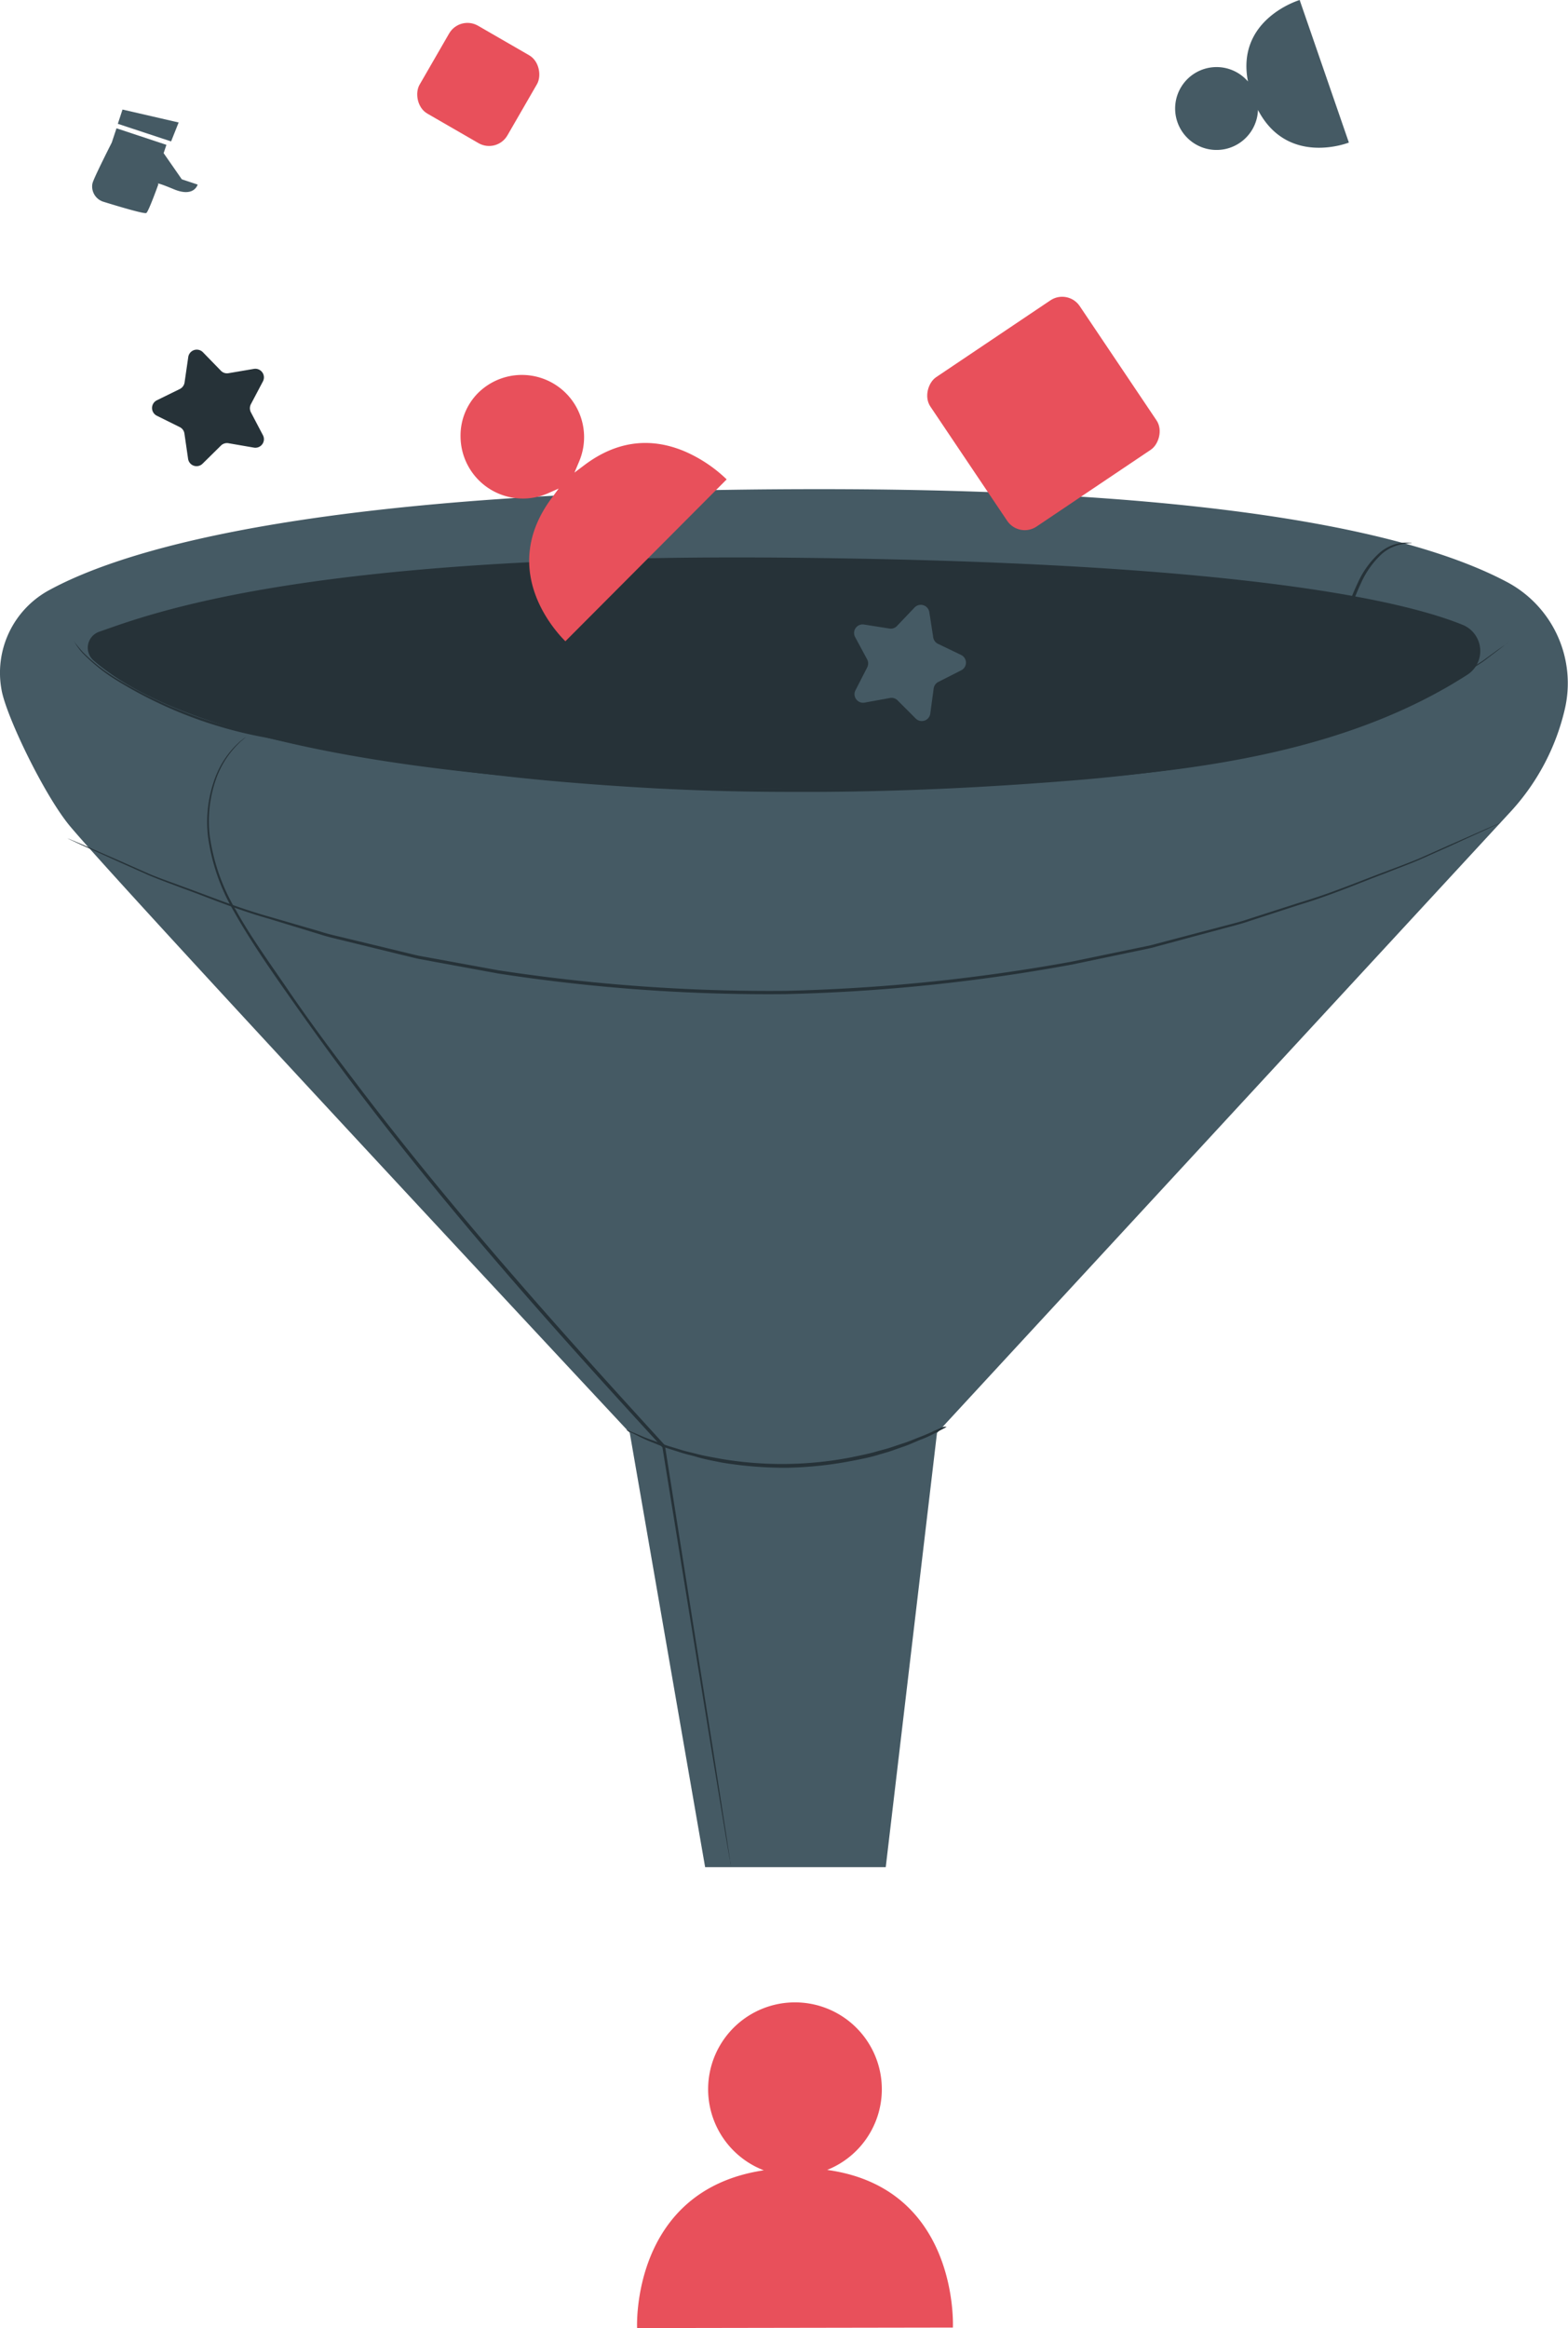 <svg xmlns="http://www.w3.org/2000/svg" viewBox="0 0 247.52 367.43"><defs><style>.cls-1{fill:#455a64;}.cls-2{fill:#263238;}.cls-3{fill:#e8505b;}</style></defs><title>filter</title><g id="Layer_2" data-name="Layer 2"><g id="Funnel"><path class="cls-1" d="M99.41,226.13s-79-84.6-88.32-95.69C7.05,125.63,1,113.09.25,108.91A14.84,14.84,0,0,1,7.65,93.2c12.48-6.84,43.76-16,121.74-16,65.7,0,95.32,7.59,108.65,14.74A18.08,18.08,0,0,1,247,112h0a35.89,35.89,0,0,1-8.59,16.16l-90.5,98-8.09,68.53H111.31Z"/><path class="cls-2" d="M230.9,98.62a4.46,4.46,0,0,1,.69,7.9c-18.68,12-42.17,15.2-64.59,16.67-50.3,3.28-128.88,1.29-152.21-18.93a2.67,2.67,0,0,1,.86-4.55C23.78,96.88,47.88,87.46,122.47,88,187.65,88.51,218.55,93.61,230.9,98.62Z"/><path class="cls-2" d="M149.42,225.18a1.93,1.93,0,0,1-.46.28l-1.35.72c-.58.31-1.31.67-2.18,1s-1.84.83-3,1.2l-1.76.62c-.61.21-1.27.38-1.94.58-1.33.42-2.8.71-4.33,1a59.64,59.64,0,0,1-10.16,1.07,61.05,61.05,0,0,1-10.19-.8c-1.54-.31-3-.56-4.36-1-.68-.18-1.34-.33-2-.53l-1.78-.57c-1.14-.34-2.12-.78-3-1.13a21.65,21.65,0,0,1-2.21-1l-1.37-.68a1.76,1.76,0,0,1-.46-.27,1.79,1.79,0,0,1,.51.17l1.4.59c.61.27,1.35.59,2.24.89s1.87.73,3,1.05l1.77.54c.61.18,1.27.32,1.94.49,1.34.37,2.81.61,4.34.89a57.65,57.65,0,0,0,20.18-.26c1.52-.32,3-.6,4.31-1,.66-.19,1.32-.34,1.93-.54l1.75-.59c1.13-.34,2.11-.78,3-1.12s1.61-.66,2.21-.95l1.39-.62A2.44,2.44,0,0,1,149.42,225.18Z"/><path class="cls-2" d="M238.33,101.17s-.15.14-.47.38l-1.41,1.1-2.32,1.76-3.32,2.17a85.2,85.2,0,0,1-9.6,5.15,102.75,102.75,0,0,1-13.53,5,145.47,145.47,0,0,1-17,3.89c-6.2,1-12.87,1.83-19.9,2.44-14.07,1.17-29.59,2-45.89,1.92-8.15,0-16.11-.23-23.78-.69S86,123.23,79,122.42a367.37,367.37,0,0,1-37-6,67.93,67.93,0,0,1-23.52-9,28,28,0,0,1-5.38-4.28,10.54,10.54,0,0,1-1.1-1.41l-.33-.52A21.91,21.91,0,0,0,13.16,103a28.51,28.51,0,0,0,5.4,4.19A68.69,68.69,0,0,0,42.06,116c10.44,2.18,23,4.41,37,5.91,7,.8,14.39,1.38,22.06,1.82s15.61.65,23.75.67c16.28,0,31.79-.74,45.85-1.88,7-.59,13.68-1.37,19.87-2.39a148.52,148.52,0,0,0,17-3.81,104.14,104.14,0,0,0,13.52-4.89,88.21,88.21,0,0,0,9.6-5l3.34-2.13,2.35-1.72,1.44-1Z"/><path class="cls-2" d="M236.9,129.84l-.54.27-1.61.75-6.2,2.83-4.48,2c-1.66.72-3.5,1.38-5.45,2.16-3.94,1.47-8.34,3.39-13.41,4.92l-7.9,2.57c-1.37.48-2.8.83-4.25,1.22l-4.43,1.19L184,149l-2.35.63-2.42.51-10,2.09A286.16,286.16,0,0,1,124,156.9a279.47,279.47,0,0,1-45.39-3.26l-10.07-1.85-2.43-.45c-.8-.17-1.58-.38-2.36-.56l-4.62-1.13-4.45-1.09c-1.46-.37-2.9-.67-4.28-1.13L42.45,145c-5.1-1.44-9.52-3.32-13.47-4.75-2-.76-3.81-1.4-5.47-2.11l-4.49-2-6.21-2.81-1.61-.75-.54-.26s.19.06.56.22l1.63.69,6.25,2.72,4.51,2c1.66.69,3.51,1.32,5.48,2.06,3.95,1.41,8.37,3.26,13.47,4.68L50.5,147c1.37.46,2.82.75,4.27,1.11l4.46,1.08,4.6,1.11c.79.19,1.57.39,2.37.56l2.42.44,10,1.83A283.33,283.33,0,0,0,124,156.38a288.89,288.89,0,0,0,45.19-4.61l10-2.07,2.41-.5,2.35-.62,4.59-1.21L193,146.2c1.44-.38,2.88-.73,4.24-1.2l7.9-2.54c5.08-1.5,9.48-3.39,13.42-4.84,2-.77,3.8-1.42,5.46-2.12l4.5-2,6.24-2.75,1.62-.7Z"/><path class="cls-2" d="M115.43,294.66a1.53,1.53,0,0,1-.08-.31c0-.23-.09-.54-.17-.94-.14-.85-.35-2.07-.62-3.64-.53-3.21-1.3-7.86-2.26-13.7-1.91-11.75-4.6-28.32-7.74-47.7l.06.12c-7.45-8.11-15.58-17.05-23.84-26.58-9.31-10.74-17.87-21.25-25.28-31.09-3.71-4.91-7.11-9.67-10.26-14.16s-6-8.68-8.3-12.78A31.89,31.89,0,0,1,32.83,132,20,20,0,0,1,34,122.65a14.46,14.46,0,0,1,3.22-5l.66-.63.52-.4c.27-.21.42-.31.42-.31s-.12.12-.39.35l-.5.42-.63.64a14.66,14.66,0,0,0-3.11,5A20,20,0,0,0,33.12,132a31.37,31.37,0,0,0,4.15,11.7c2.25,4.06,5.24,8.2,8.33,12.72s6.56,9.22,10.29,14.11c7.42,9.82,16,20.31,25.29,31,8.25,9.52,16.37,18.46,23.8,26.59l0,.06v.07c3.07,19.39,5.69,36,7.55,47.73.91,5.86,1.63,10.51,2.13,13.72.24,1.58.42,2.81.55,3.66,0,.4.09.71.13.94Z"/><path class="cls-2" d="M222.86,85.69c0,.06-.51,0-1.41.18a6.61,6.61,0,0,0-3.37,1.6,14.21,14.21,0,0,0-3.25,4.59,43.88,43.88,0,0,0-2.41,6.56c-1.4,4.78-2.2,9.23-2.82,12.44-.28,1.54-.5,2.82-.68,3.82a7,7,0,0,1-.32,1.39,8.21,8.21,0,0,1,.12-1.42c.11-.91.27-2.23.51-3.85a104.92,104.92,0,0,1,2.69-12.53,41.9,41.9,0,0,1,2.48-6.62,14.17,14.17,0,0,1,3.44-4.66,6.53,6.53,0,0,1,3.59-1.52,5.56,5.56,0,0,1,1.06,0A1.38,1.38,0,0,1,222.86,85.69Z"/></g><g id="Icons"><path class="cls-3" d="M130.57,342.47a13.71,13.71,0,1,0-10,.06c-21.06,3.15-20,24.9-20,24.9l49.85-.08S151.49,345.34,130.57,342.47Z"/><path class="cls-3" d="M88.19,77.11l-1.12,1.52c-8.25,11.14.27,20.68,2.18,22.58l25.46-25.55a22.3,22.3,0,0,0-6.6-4.41c-5.55-2.35-10.91-1.6-15.93,2.21l-1.5,1.13.73-1.73A9.82,9.82,0,0,0,75.49,62a9.52,9.52,0,0,0-2.79,6.87,9.85,9.85,0,0,0,13.77,9Z"/><path class="cls-1" d="M197,12.86a6.54,6.54,0,1,0,1.58,4.49c4.69,9,14.35,5.15,14.35,5.15L205.16,0S195.07,3,197,12.86Z"/><rect class="cls-3" x="150.53" y="51.04" width="28.41" height="28.41" rx="3.34" transform="translate(126.96 -107.86) rotate(56.09)"/><rect class="cls-3" x="67.49" y="5.32" width="16.01" height="16.01" rx="3.34" transform="translate(16.78 -35.96) rotate(30)"/><path class="cls-1" d="M28.7,28.3l-2.87-4.13.44-1.31-7.88-2.61-.75,2.26s-2.65,5.21-3,6.29a1.86,1.86,0,0,0-.09.48,2.53,2.53,0,0,0,1.83,2.58c2.23.69,6.36,1.93,6.71,1.76S25,29.08,25,29.08s-.75-.54,2.45.79,3.75-.74,3.75-.74Z"/><polygon class="cls-1" points="28.2 19.33 19.34 17.29 18.6 19.54 27.01 22.32 28.2 19.33"/><path class="cls-2" d="M32.05,55.61l2.82,2.9a1.34,1.34,0,0,0,1.2.39l4-.68a1.36,1.36,0,0,1,1.42,2l-1.89,3.58a1.4,1.4,0,0,0,0,1.26l1.88,3.58a1.35,1.35,0,0,1-1.43,2l-4-.69a1.36,1.36,0,0,0-1.19.39L32,73.16a1.35,1.35,0,0,1-2.31-.75l-.58-4a1.34,1.34,0,0,0-.73-1l-3.63-1.8a1.36,1.36,0,0,1,0-2.43l3.63-1.78a1.39,1.39,0,0,0,.75-1l.58-4A1.36,1.36,0,0,1,32.05,55.61Z"/><path class="cls-1" d="M146.7,96.62l.62,4a1.36,1.36,0,0,0,.76,1l3.64,1.75a1.35,1.35,0,0,1,0,2.43l-3.61,1.83a1.37,1.37,0,0,0-.72,1l-.54,4a1.35,1.35,0,0,1-2.3.77l-2.86-2.86a1.33,1.33,0,0,0-1.2-.38l-4,.73a1.35,1.35,0,0,1-1.45-1.94l1.85-3.61a1.37,1.37,0,0,0,0-1.26L135,100.57a1.35,1.35,0,0,1,1.4-2l4,.63a1.33,1.33,0,0,0,1.19-.4l2.79-2.93A1.36,1.36,0,0,1,146.7,96.62Z"/></g></g></svg>